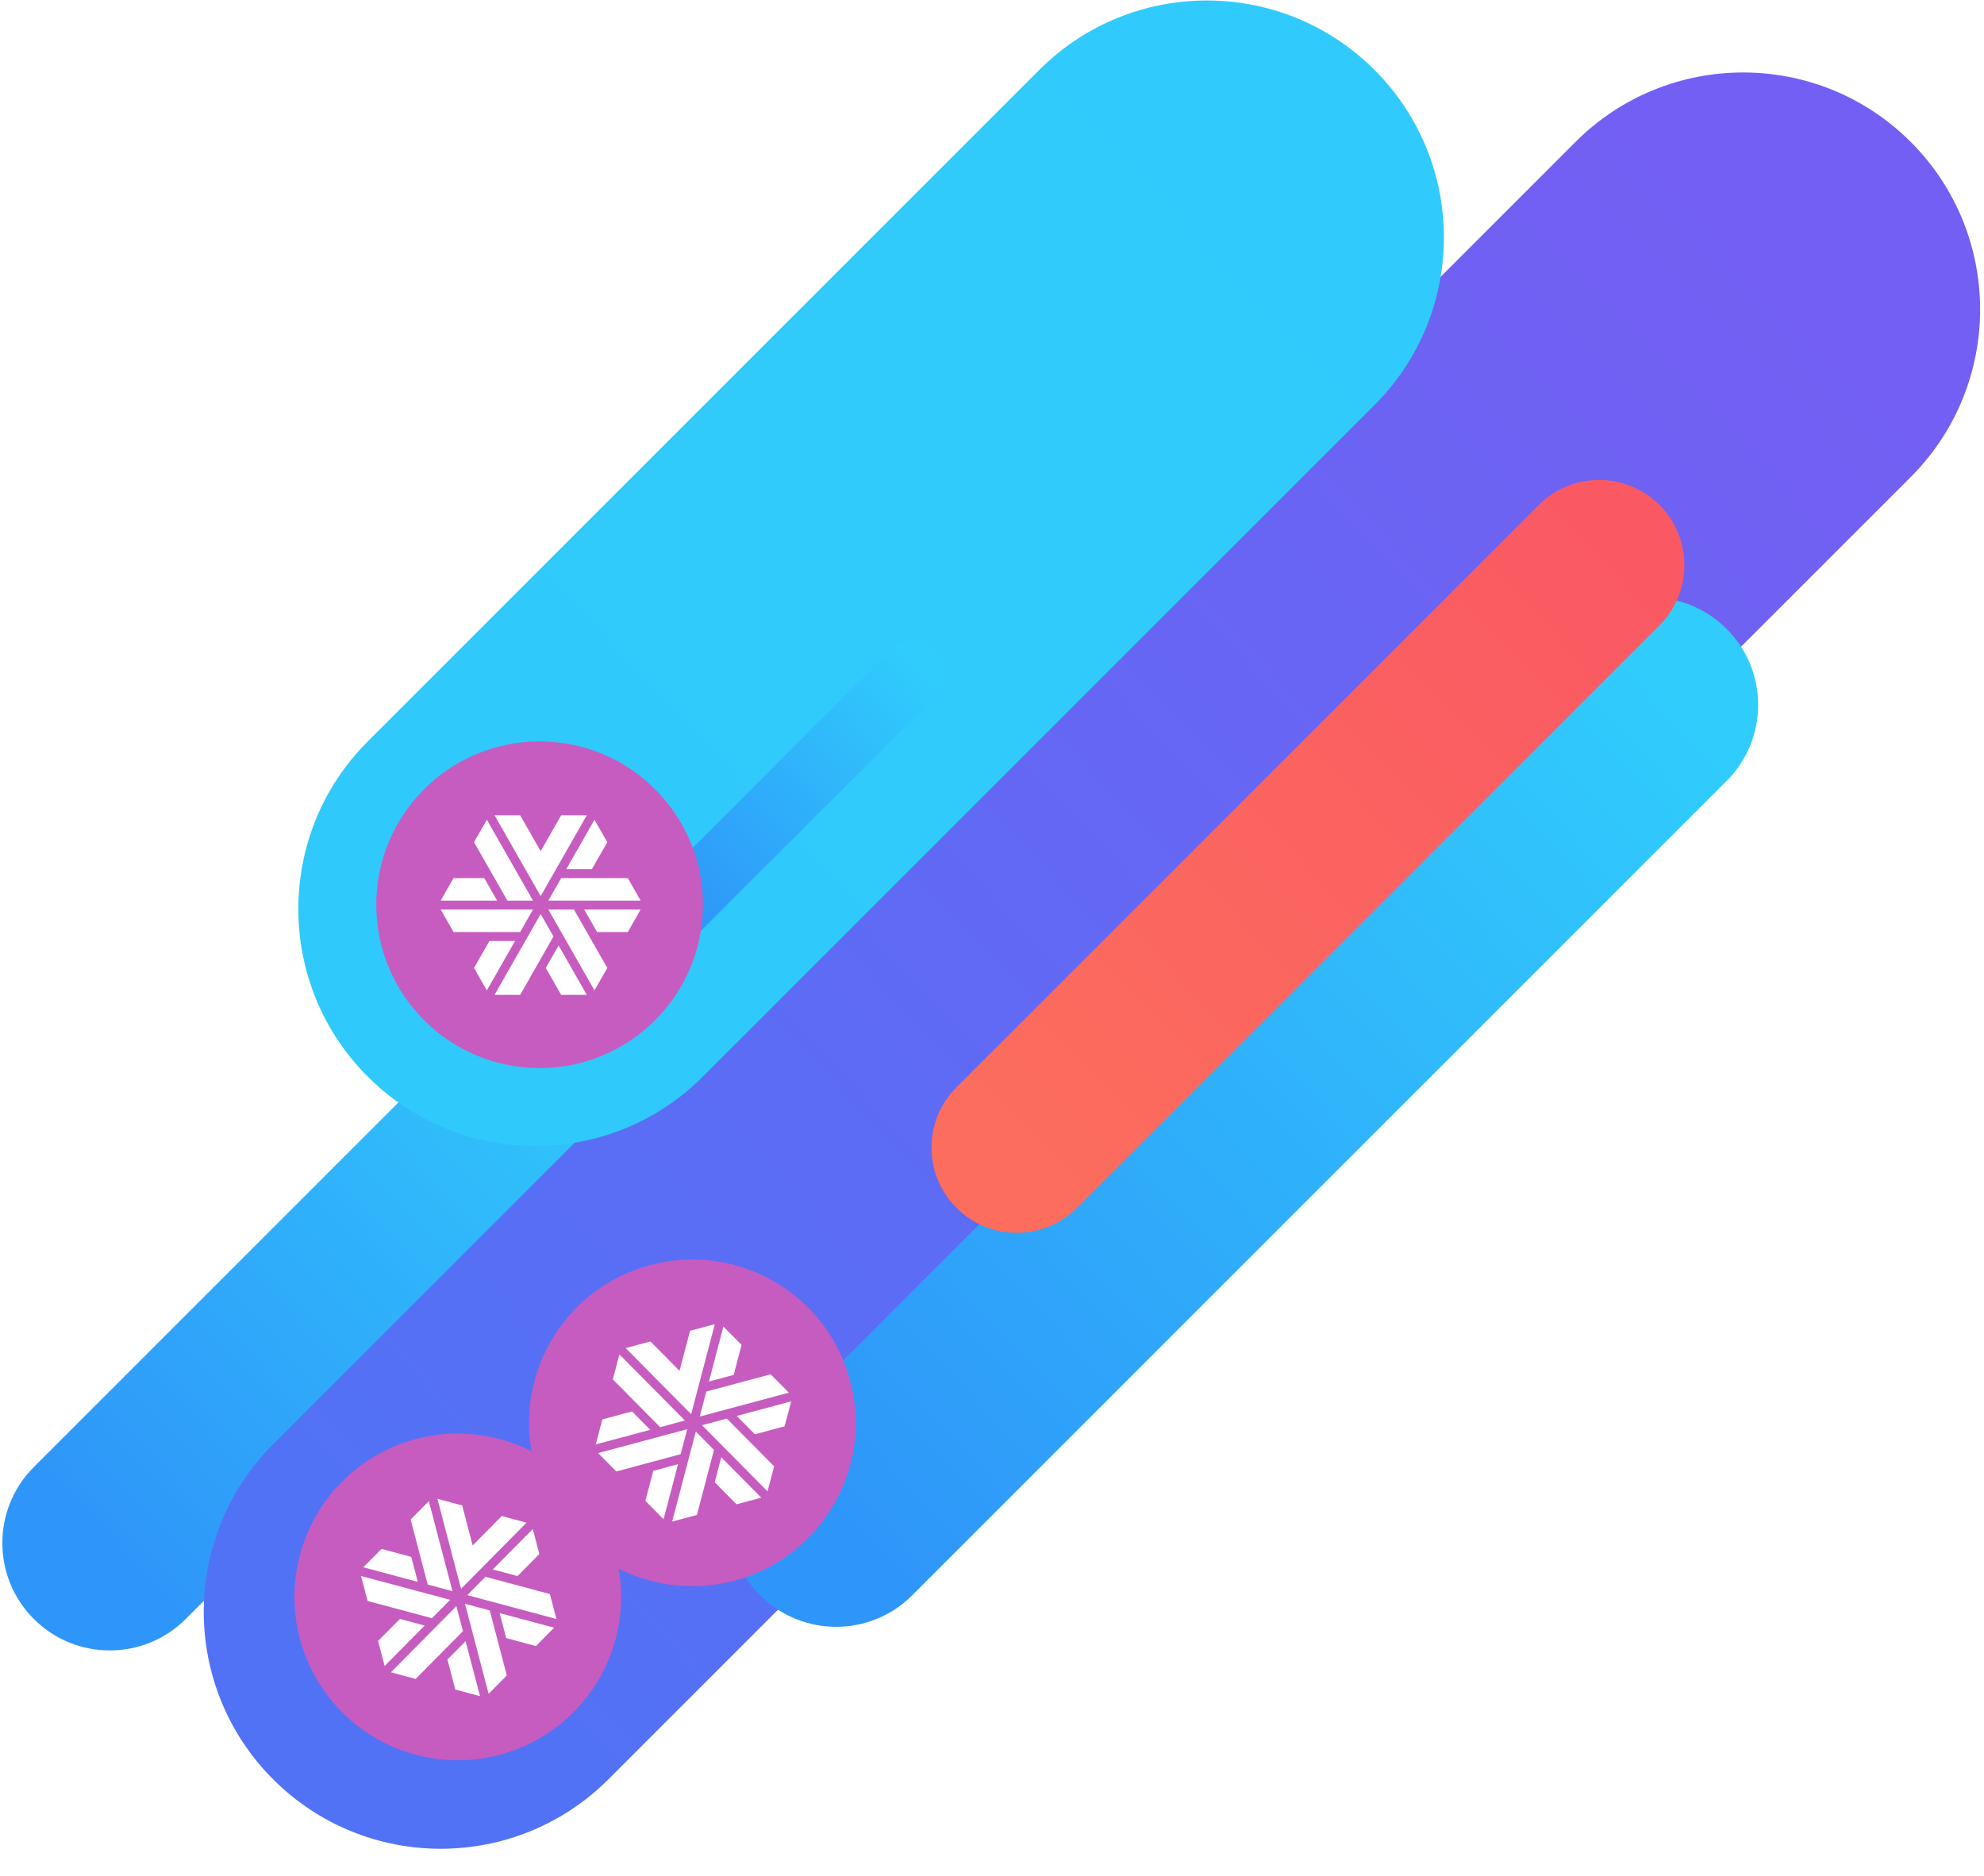 <svg width="920" height="870" viewBox="0 0 921 873" fill="none" xmlns="http://www.w3.org/2000/svg"><path fill-rule="evenodd" clip-rule="evenodd" d="M332.35 435.65c19.523 19.523 19.523 51.177 0 70.7l-247 247c-19.523 19.523-51.177 19.523-70.7 0-19.523-19.523-19.523-51.177 0-70.7l247-247c19.523-19.523 51.177-19.523 70.7 0z" fill="url(#paint0_linear)"/><path fill-rule="evenodd" clip-rule="evenodd" d="M887.978 66.022c43.066 43.066 43.066 112.89 0 155.956l-606 606c-43.066 43.066-112.89 43.066-155.955 0-43.066-43.066-43.066-112.89 0-155.956l605.999-606c43.066-43.065 112.89-43.065 155.956 0z" fill="url(#paint1_linear)"/><path fill-rule="evenodd" clip-rule="evenodd" d="M638.478 32.523c43.065 43.065 43.065 112.889 0 155.955l-312.5 312.5c-43.066 43.065-112.89 43.065-155.955 0-43.066-43.066-43.066-112.89 0-155.955l312.5-312.5c43.065-43.066 112.889-43.066 155.955 0z" fill="url(#paint2_linear)"/><path fill-rule="evenodd" clip-rule="evenodd" d="M802.35 292.65c19.523 19.523 19.523 51.177 0 70.7l-379 379c-19.523 19.523-51.177 19.523-70.7 0-19.523-19.523-19.523-51.177 0-70.7l379-379c19.523-19.523 51.177-19.523 70.7 0z" fill="url(#paint3_linear)"/><path fill-rule="evenodd" clip-rule="evenodd" d="M771.047 234.953c15.49 15.49 15.49 40.604 0 56.094l-271 271c-15.49 15.49-40.604 15.49-56.094 0-15.49-15.49-15.49-40.604 0-56.094l271-271c15.49-15.49 40.604-15.49 56.094 0z" fill="url(#paint4_linear)"/><path fill-rule="evenodd" clip-rule="evenodd" d="M434.607 302.393c5.857 5.858 5.857 15.356 0 21.214l-110 110c-5.858 5.857-15.356 5.857-21.214 0-5.857-5.858-5.857-15.356 0-21.214l110-110c5.858-5.857 15.356-5.857 21.214 0z" fill="url(#paint5_linear)"/><g filter="url(#filter0_d)"><circle cx="250" cy="427" r="65" fill="#8C4088"/></g><circle cx="250" cy="421" r="76" fill="#C65CC0"/><path fill-rule="evenodd" clip-rule="evenodd" d="M254.068 419.061h42.93l-5.962-10.448h-31.005l-5.963 10.448zM270.765 423.24l5.963 10.447h14.309L297 423.24h-26.235zM246.914 423.24h-42.93l5.962 10.447h31.005l5.963-10.447zM224.256 408.614h-14.31l-5.962 10.447h26.235l-5.963-10.447zM274.341 404.435l7.155-12.537-5.962-10.446-13.117 22.983h11.924zM250.491 425.329l-21.465 37.61h11.925l15.502-27.163-5.962-10.447zM226.642 437.865l-7.155 12.537 5.962 10.447 13.118-22.984h-11.925zM246.914 419.061l-21.465-37.61-5.962 10.447 15.502 27.163h11.925zM252.877 450.402l7.155 12.536h11.925l-13.117-22.984-5.963 10.448zM254.068 423.24l21.465 37.609 5.963-10.447-15.503-27.162h-11.925zM271.956 379.362h-11.925l-9.54 16.715-9.54-16.715h-11.925l21.465 37.61 21.465-37.61z" fill="#fff"/><g filter="url(#filter1_d)"><circle cx="322.634" cy="667.876" r="65" transform="rotate(-15 322.634 667.876)" fill="#8C4088"/></g><circle cx="321.081" cy="662.081" r="76" transform="rotate(-15 321.081 662.081)" fill="#C65CC0"/><path fill-rule="evenodd" clip-rule="evenodd" d="M324.508 659.155l41.467-11.111-8.463-8.549-29.948 8.025-3.056 11.635zM341.718 658.87l8.463 8.548 13.822-3.704 3.056-11.634-25.341 6.79zM318.679 665.043l-41.467 11.111 8.463 8.548 29.949-8.025 3.055-11.634zM293.008 656.779l-13.822 3.704-3.055 11.635 25.341-6.791-8.464-8.548zM340.305 639.78l3.667-13.961-8.463-8.548-6.722 25.596 11.518-3.087zM322.675 666.135l-10.999 41.884 11.518-3.087 7.945-30.249-8.464-8.548zM302.883 684.417l-3.666 13.961 8.463 8.549 6.722-25.596-11.519 3.086zM317.598 661.006l-30.468-30.772-3.055 11.634 22.004 22.225 11.519-3.087zM331.469 689.736l10.156 10.258 11.519-3.087-18.619-18.806-3.056 11.635zM325.59 663.191l30.467 30.773 3.056-11.635-22.005-22.224-11.518 3.086zM331.512 616.179l-11.519 3.086-4.889 18.615-13.541-13.677-11.518 3.087 30.467 30.772 11-41.883z" fill="#fff"/><g filter="url(#filter2_d)"><circle cx="210.375" cy="748.876" r="65" transform="rotate(15 210.375 748.876)" fill="#8C4088"/></g><circle cx="211.928" cy="743.081" r="76" transform="rotate(15 211.928 743.081)" fill="#C65CC0"/><path fill-rule="evenodd" clip-rule="evenodd" d="M216.359 742.26l41.467 11.111-3.055-11.634-29.949-8.025-8.463 8.548zM231.406 750.618l3.055 11.635 13.822 3.704 8.464-8.549-25.341-6.79zM208.367 744.445L166.9 733.334l3.055 11.635 29.949 8.024 8.463-8.548zM190.267 724.453l-13.822-3.703-8.464 8.548 25.341 6.79-3.055-11.635zM239.727 733.38l10.156-10.258-3.056-11.633-18.619 18.805 11.519 3.086zM211.281 747.389l-30.467 30.773 11.518 3.086 22.005-22.224-3.056-11.635zM185 753.326l-10.156 10.257 3.055 11.635 18.62-18.806L185 753.326zM209.449 740.409l-11-41.884-8.463 8.548 7.944 30.249 11.519 3.087zM207.097 772.225l3.666 13.961 11.519 3.087-6.722-25.596-8.463 8.548zM215.277 746.297l11 41.883 8.463-8.548-7.944-30.249-11.519-3.086zM243.912 708.544l-11.518-3.086-13.542 13.676-4.888-18.615-11.519-3.086 11 41.884 30.467-30.773z" fill="#fff"/><defs><linearGradient id="paint0_linear" x1="188.734" y1="339.883" x2="-73.5" y2="586.883" gradientUnits="userSpaceOnUse"><stop stop-color="#30CDFC"/><stop offset="1" stop-color="#2F96F9"/></linearGradient><linearGradient id="paint1_linear" x1="544.375" y1="-177.687" x2="-99" y2="428.313" gradientUnits="userSpaceOnUse"><stop stop-color="#735FF3"/><stop offset="1" stop-color="#5272F5"/></linearGradient><linearGradient id="paint2_linear" x1="588.375" y1="-504.688" x2="-55" y2="101.312" gradientUnits="userSpaceOnUse"><stop stop-color="#30CDFC"/><stop offset="1" stop-color="#30C9FB"/></linearGradient><linearGradient id="paint3_linear" x1="600.875" y1="126.813" x2="198.5" y2="505.813" gradientUnits="userSpaceOnUse"><stop stop-color="#30CDFC"/><stop offset="1" stop-color="#2F96F9"/></linearGradient><linearGradient id="paint4_linear" x1="624.214" y1="119.143" x2="336.5" y2="390.143" gradientUnits="userSpaceOnUse"><stop stop-color="#FA5963"/><stop offset="1" stop-color="#FC6D5D"/></linearGradient><linearGradient id="paint5_linear" x1="375.784" y1="254.608" x2="259" y2="364.608" gradientUnits="userSpaceOnUse"><stop stop-color="#30CDFC"/><stop offset="1" stop-color="#2F96F9"/></linearGradient><filter id="filter0_d" x="145" y="326" width="210" height="210" filterUnits="userSpaceOnUse" color-interpolation-filters="sRGB"><feFlood flood-opacity="0" result="BackgroundImageFix"/><feColorMatrix in="SourceAlpha" values="0 0 0 0 0 0 0 0 0 0 0 0 0 0 0 0 0 0 127 0"/><feOffset dy="4"/><feGaussianBlur stdDeviation="20"/><feColorMatrix values="0 0 0 0 0.762 0 0 0 0 0.025 0 0 0 0 0.721 0 0 0 1 0"/><feBlend in2="BackgroundImageFix" result="effect1_dropShadow"/><feBlend in="SourceGraphic" in2="effect1_dropShadow" result="shape"/></filter><filter id="filter1_d" x="203.025" y="552.268" width="239.217" height="239.217" filterUnits="userSpaceOnUse" color-interpolation-filters="sRGB"><feFlood flood-opacity="0" result="BackgroundImageFix"/><feColorMatrix in="SourceAlpha" values="0 0 0 0 0 0 0 0 0 0 0 0 0 0 0 0 0 0 127 0"/><feOffset dy="4"/><feGaussianBlur stdDeviation="20"/><feColorMatrix values="0 0 0 0 0.762 0 0 0 0 0.025 0 0 0 0 0.721 0 0 0 1 0"/><feBlend in2="BackgroundImageFix" result="effect1_dropShadow"/><feBlend in="SourceGraphic" in2="effect1_dropShadow" result="shape"/></filter><filter id="filter2_d" x="90.766" y="633.268" width="239.217" height="239.217" filterUnits="userSpaceOnUse" color-interpolation-filters="sRGB"><feFlood flood-opacity="0" result="BackgroundImageFix"/><feColorMatrix in="SourceAlpha" values="0 0 0 0 0 0 0 0 0 0 0 0 0 0 0 0 0 0 127 0"/><feOffset dy="4"/><feGaussianBlur stdDeviation="20"/><feColorMatrix values="0 0 0 0 0.762 0 0 0 0 0.025 0 0 0 0 0.721 0 0 0 1 0"/><feBlend in2="BackgroundImageFix" result="effect1_dropShadow"/><feBlend in="SourceGraphic" in2="effect1_dropShadow" result="shape"/></filter></defs></svg>